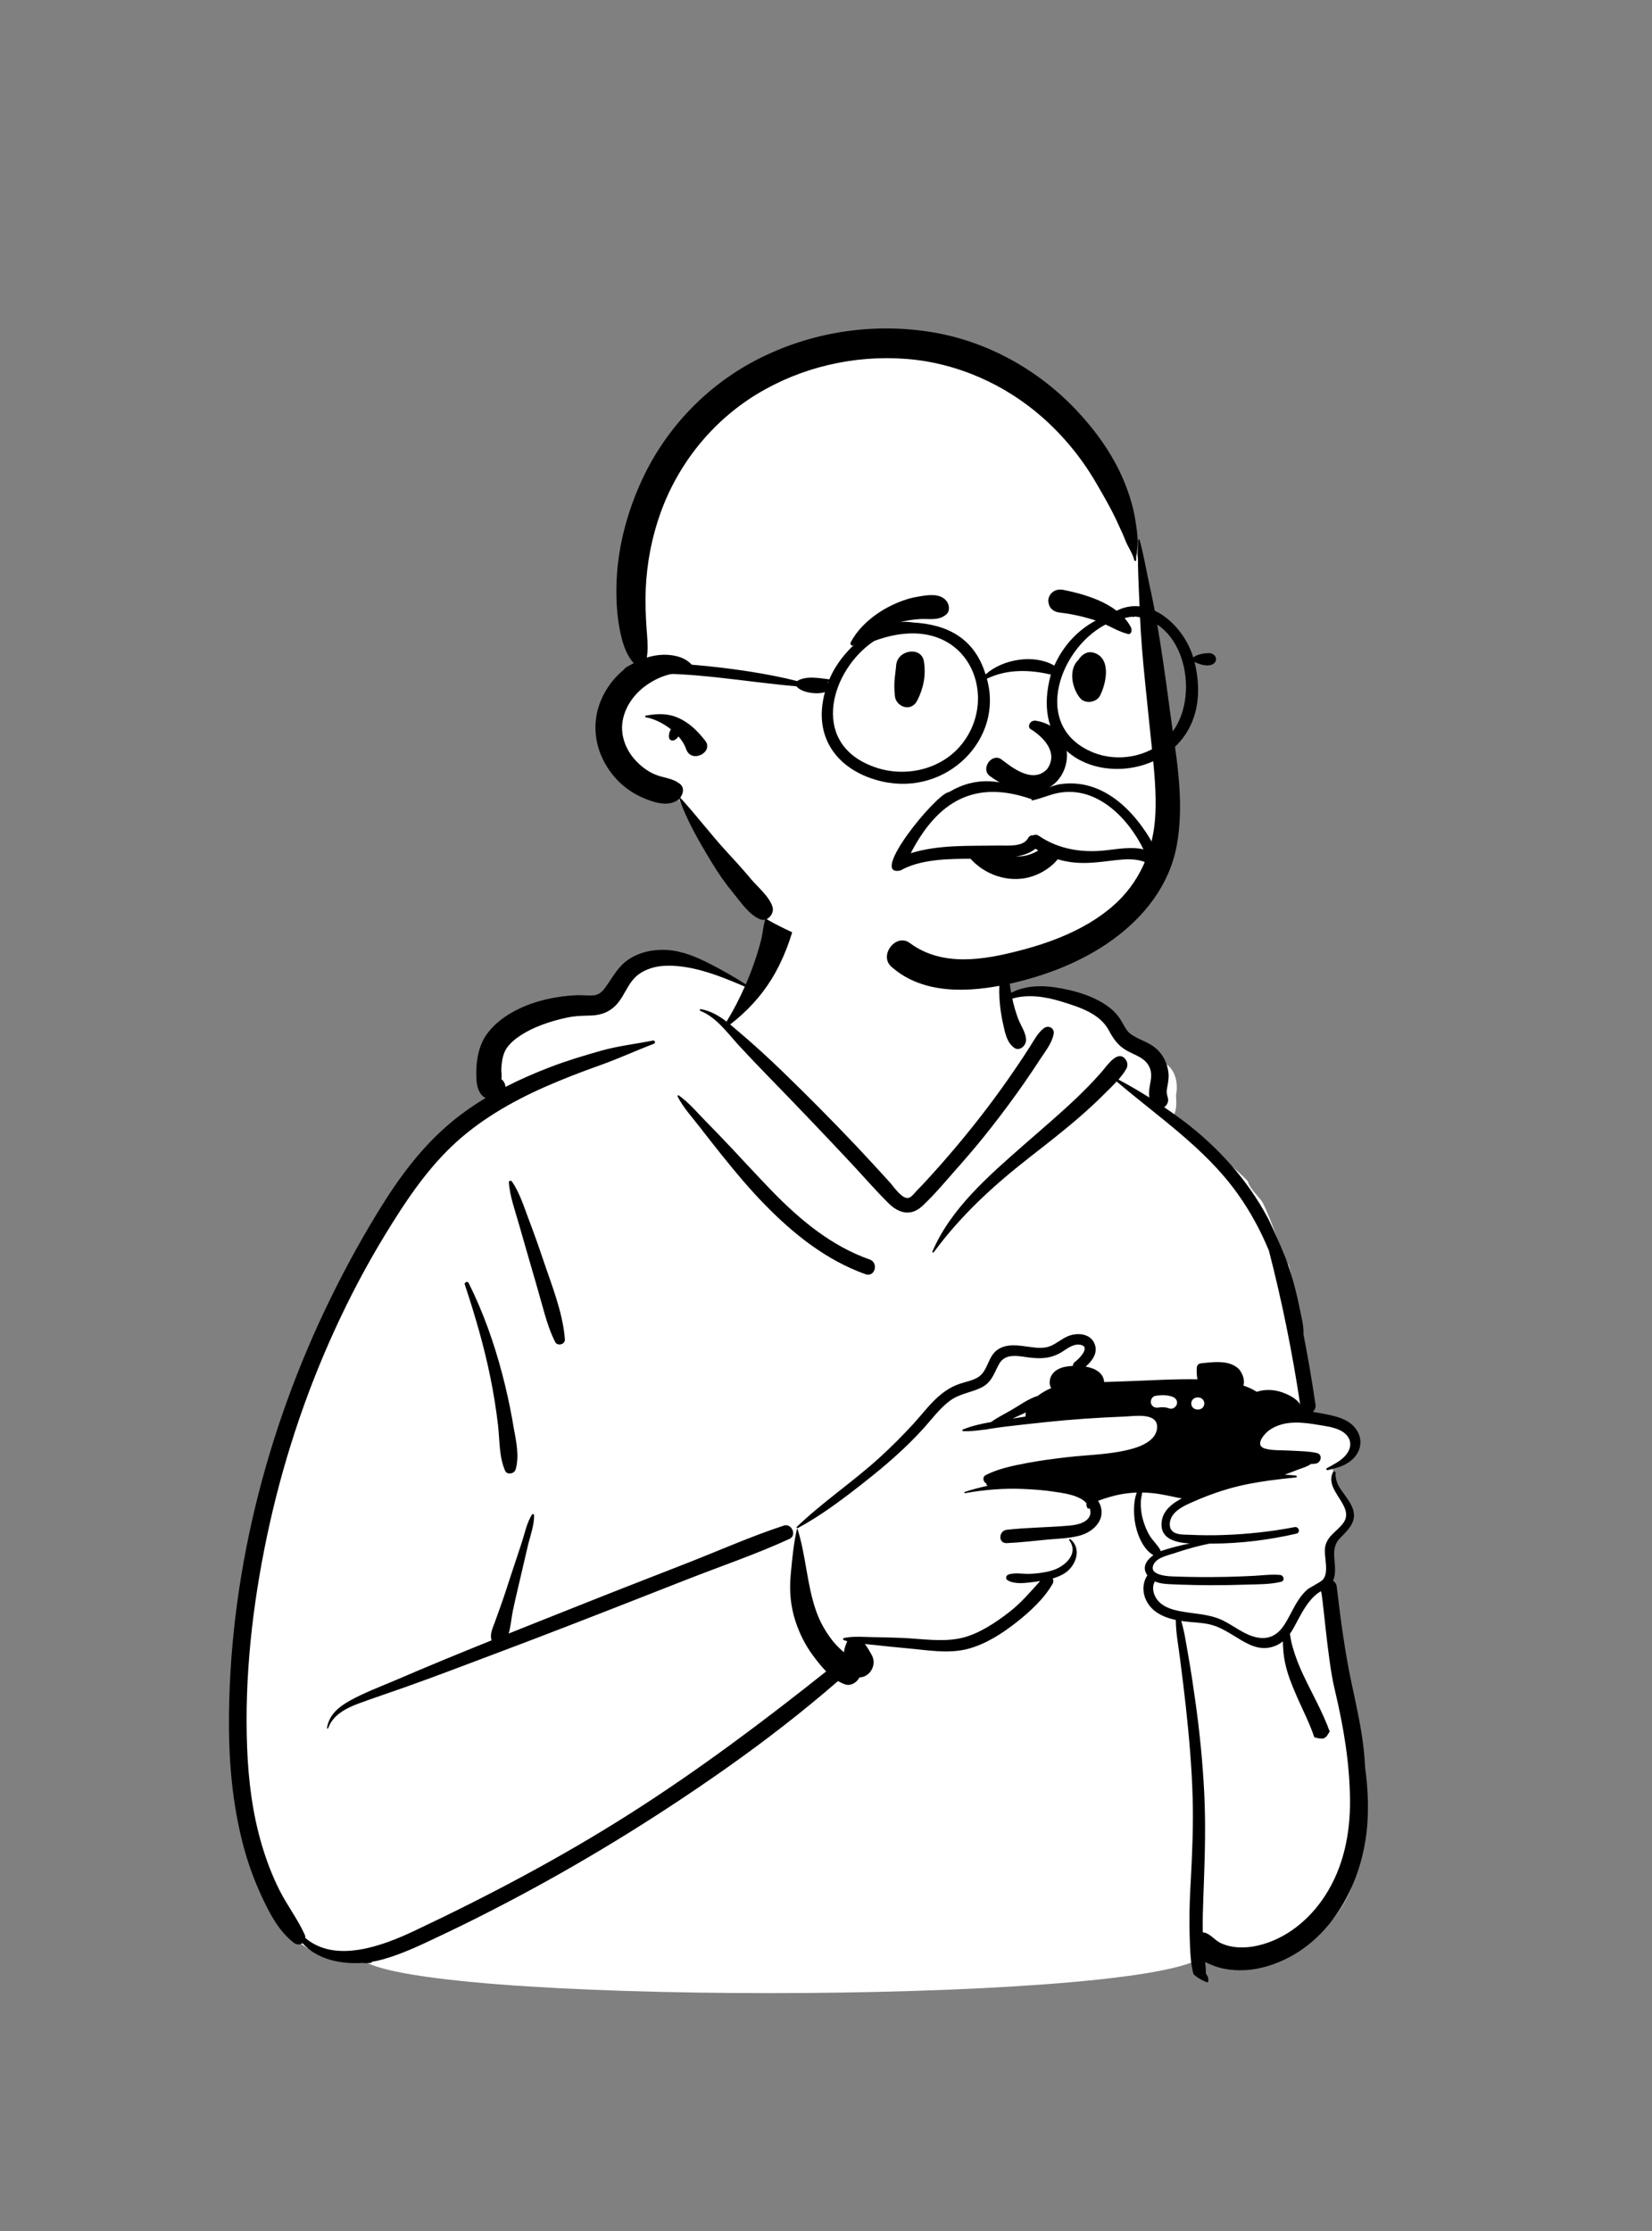 <svg width="40" height="54" viewBox="0 0 40 54" fill="none" xmlns="http://www.w3.org/2000/svg">
<rect x="0" y="0" width="40" height="54" fill="#808080" stroke="none"/>
<g clip-path="url(#clip0_128_263)">
<path fill-rule="evenodd" clip-rule="evenodd" d="M32.687 36.642C32.687 36.347 32.273 35.822 32.272 35.554C32.62 35.493 32.911 35.027 32.834 34.735C32.698 34.633 32.342 34.431 32.195 34.336C31.297 34.363 31.638 33.13 31.537 32.502C31.434 31.889 31.359 31.248 31.209 30.631C30.943 30.137 30.818 29.584 30.564 29.092C30.451 28.93 30.267 28.78 30.213 28.591C29.657 27.991 28.892 27.632 28.262 27.124C28.506 27.047 28.49 26.721 28.474 26.512C28.531 26.239 28.47 25.897 28.218 25.743C28.133 25.469 27.761 25.373 27.544 25.548C27.401 24.915 26.842 24.531 26.256 24.296C26.257 24.294 26.257 24.293 26.258 24.291C25.667 24.059 24.959 23.944 24.37 24.074C24.681 20.649 22.026 20.524 20.679 20.811C19.99 20.959 18.956 21.417 18.721 22.054C18.588 22.414 18.208 23.574 18.154 23.944C17.125 23.364 15.932 22.599 15.04 23.767C14.861 23.97 14.663 24.121 14.396 24.191C13.561 24.405 12.453 24.412 11.979 25.253C11.695 25.774 11.95 26.117 11.874 26.639C8.116 29.246 4.975 38.852 5.681 43.32C5.85 44.92 6.678 47.75 8.723 47.397C9.765 48.524 27.265 48.524 29.069 47.397C30.555 47.781 32.064 47.187 32.687 45.781C33.478 43.854 32.639 41.773 32.491 39.795C32.401 39.296 32.267 38.9 32.195 38.389C32.165 38.176 32.268 37.822 32.195 37.625C32.229 37.498 32.687 36.938 32.687 36.642Z" fill="white"/>
<path fill-rule="evenodd" clip-rule="evenodd" d="M24.415 22.967C24.456 23.142 24.418 23.339 24.425 23.519C24.432 23.69 24.452 23.861 24.483 24.03C24.8 23.865 25.175 23.844 25.536 23.897C26.004 23.965 26.545 24.117 26.912 24.426C27.003 24.502 27.077 24.593 27.14 24.692C27.216 24.812 27.264 24.947 27.383 25.032C27.568 25.165 27.797 25.216 27.975 25.363C28.156 25.512 28.268 25.736 28.292 25.967C28.305 26.089 28.284 26.204 28.261 26.324C28.239 26.432 28.25 26.476 28.279 26.58C28.301 26.661 28.258 26.754 28.188 26.799C28.338 26.901 28.487 27.006 28.633 27.115C29.482 27.753 30.201 28.547 30.698 29.481L30.71 29.504L30.724 29.532C30.846 29.779 31.163 30.499 31.203 30.661C31.231 30.745 31.258 30.83 31.284 30.916C31.351 31.142 31.408 31.371 31.455 31.602L31.468 31.665C31.506 31.859 31.572 32.089 31.561 32.296C31.671 32.861 31.769 33.428 31.852 33.997C31.863 34.072 31.833 34.132 31.787 34.172C31.898 34.19 32.009 34.212 32.119 34.234L32.182 34.247L32.214 34.254C32.442 34.305 32.668 34.379 32.817 34.569C32.978 34.773 32.982 35.037 32.82 35.243C32.682 35.419 32.482 35.502 32.272 35.554C32.231 35.565 32.189 35.574 32.147 35.583C32.119 35.588 32.1 35.55 32.127 35.536L32.172 35.512L32.232 35.479C32.39 35.393 32.554 35.295 32.642 35.14C32.76 34.929 32.666 34.734 32.463 34.627C32.292 34.538 32.081 34.515 31.892 34.484L31.814 34.471C31.616 34.44 31.414 34.42 31.214 34.442C31.039 34.462 30.862 34.521 30.721 34.626L30.708 34.636L30.694 34.648C30.57 34.754 30.392 34.992 30.626 35.061C30.804 35.113 31.022 35.1 31.209 35.11L31.234 35.111C31.391 35.122 31.555 35.122 31.714 35.141C31.771 35.147 31.827 35.156 31.882 35.169C32.04 35.206 31.986 35.413 31.847 35.428C31.813 35.432 31.778 35.434 31.743 35.434C31.652 35.502 31.527 35.533 31.419 35.575C31.316 35.615 31.213 35.655 31.109 35.694C31.199 35.698 31.288 35.705 31.377 35.716C31.406 35.719 31.407 35.758 31.377 35.761C31.163 35.782 30.948 35.805 30.735 35.835C30.404 35.88 30.075 35.941 29.754 36.033C29.519 36.101 29.287 36.182 29.062 36.276L28.994 36.305L28.966 36.317C28.762 36.405 28.498 36.507 28.38 36.7C28.319 36.8 28.292 36.955 28.378 37.051C28.471 37.155 28.665 37.143 28.794 37.148L28.805 37.149C29.079 37.162 29.354 37.164 29.628 37.154C30.204 37.134 30.78 37.072 31.346 36.963C31.45 36.943 31.495 37.097 31.39 37.121C30.723 37.274 30.049 37.358 29.365 37.362L29.29 37.362C29.023 37.413 28.762 37.488 28.503 37.572L28.451 37.59C28.298 37.641 28.037 37.691 27.946 37.842C27.886 37.941 27.907 38.01 27.967 38.056C28.071 38.138 28.293 38.153 28.401 38.157C28.833 38.173 29.266 38.176 29.699 38.167C29.915 38.162 30.132 38.154 30.348 38.143C30.559 38.132 30.785 38.101 30.996 38.121C31.087 38.13 31.117 38.262 31.019 38.286C30.759 38.351 30.467 38.346 30.199 38.354L30.168 38.355C29.88 38.365 29.591 38.37 29.302 38.369C29.055 38.368 28.807 38.363 28.56 38.354L28.342 38.345L28.303 38.343C28.186 38.337 28.067 38.324 27.964 38.277C27.869 38.434 27.94 38.646 28.063 38.771C28.18 38.89 28.349 38.949 28.511 38.985C28.526 38.988 28.542 38.992 28.557 38.995C28.912 39.066 29.275 39.06 29.608 39.221C29.887 39.357 30.143 39.584 30.457 39.637C30.737 39.686 30.941 39.564 31.09 39.338C31.099 39.325 31.107 39.313 31.114 39.301C31.232 39.114 31.317 38.907 31.441 38.724C31.504 38.631 31.575 38.541 31.662 38.468C31.701 38.434 31.976 38.291 32.019 38.247C32.203 38.06 32.04 37.667 32.088 37.432C32.144 37.16 32.387 37.063 32.533 36.852C32.809 36.45 32.05 36.072 32.277 35.632C32.28 35.627 32.284 35.623 32.289 35.62C32.309 35.61 32.34 35.623 32.339 35.649C32.313 35.977 32.63 36.203 32.744 36.487C32.874 36.81 32.666 37.006 32.454 37.222C32.182 37.499 32.374 37.809 32.313 38.143C32.305 38.187 32.292 38.226 32.276 38.26C32.322 38.289 32.358 38.336 32.366 38.402C32.459 39.184 32.56 39.963 32.724 40.734L32.759 40.898L32.806 41.116C32.922 41.663 33.031 42.211 33.052 42.77C33.117 43.242 33.143 43.717 33.104 44.191C32.987 45.636 32.17 47.148 30.685 47.591C30.341 47.694 29.976 47.721 29.624 47.649C29.503 47.624 29.334 47.57 29.181 47.488C29.191 47.585 29.198 47.681 29.201 47.777C29.251 47.832 29.273 47.915 29.245 47.986C29.124 47.947 29.014 47.885 28.915 47.8L28.898 47.785C28.839 47.569 28.822 47.333 28.814 47.106L28.811 47.041C28.809 46.978 28.808 46.917 28.805 46.856C28.793 46.481 28.802 46.105 28.821 45.73L28.836 45.455C28.869 44.811 28.896 44.169 28.878 43.524C28.857 42.781 28.793 42.042 28.712 41.303C28.67 40.922 28.623 40.542 28.574 40.162C28.536 39.855 28.471 39.526 28.47 39.21C28.221 39.158 27.976 39.057 27.823 38.851C27.661 38.632 27.637 38.352 27.781 38.128C27.642 37.939 27.756 37.762 27.928 37.642C27.663 37.495 27.516 37.096 27.477 36.818C27.45 36.627 27.442 36.342 27.524 36.127C27.406 36.131 27.288 36.143 27.169 36.163C27.032 36.187 26.898 36.222 26.766 36.265L26.699 36.287C26.665 36.298 26.627 36.311 26.589 36.327C26.828 36.718 26.521 37.072 26.127 37.173C26.052 37.192 25.975 37.206 25.898 37.217C25.724 37.241 25.546 37.248 25.373 37.264C25.043 37.294 24.71 37.336 24.379 37.35C24.306 37.354 24.259 37.32 24.237 37.273C24.236 37.273 24.236 37.272 24.236 37.271C24.228 37.259 24.223 37.246 24.221 37.232C24.222 37.233 24.224 37.234 24.225 37.234C24.209 37.147 24.262 37.04 24.379 37.027C24.858 36.974 25.343 36.971 25.823 36.932L25.854 36.93C26.005 36.917 26.182 36.893 26.302 36.799C26.413 36.711 26.423 36.597 26.378 36.494C26.378 36.497 26.377 36.5 26.377 36.502C26.373 36.523 26.345 36.522 26.335 36.508C26.308 36.466 26.301 36.425 26.308 36.386C26.274 36.348 26.234 36.314 26.191 36.288C25.997 36.172 25.743 36.14 25.523 36.106C25.282 36.069 25.04 36.051 24.797 36.04C24.319 36.018 23.839 36.056 23.369 36.141C23.349 36.144 23.341 36.117 23.36 36.111C23.544 36.051 23.731 36.001 23.921 35.961C23.916 35.96 23.912 35.959 23.907 35.958C23.891 35.954 23.879 35.934 23.885 35.918C23.885 35.915 23.886 35.913 23.887 35.911C23.807 35.874 23.773 35.751 23.871 35.702C24.175 35.546 24.532 35.476 24.866 35.412C25.187 35.351 25.511 35.309 25.835 35.271C26.383 35.207 26.981 35.209 27.509 35.038L27.53 35.03C27.745 34.957 28.002 34.809 28.017 34.558C28.039 34.179 27.469 34.278 27.232 34.287C26.582 34.312 25.933 34.356 25.287 34.425C25.154 34.439 25.023 34.453 24.891 34.468C24.688 34.49 24.486 34.513 24.284 34.538C24.171 34.552 24.056 34.57 23.94 34.588C23.903 34.597 23.868 34.603 23.832 34.606C23.83 34.606 23.828 34.606 23.826 34.605C23.657 34.628 23.487 34.646 23.322 34.641C23.303 34.641 23.292 34.611 23.311 34.602C23.524 34.513 23.762 34.461 23.999 34.419C24.146 34.311 24.324 34.224 24.47 34.14C24.671 34.025 24.9 33.855 25.128 33.786C25.23 33.706 25.346 33.642 25.453 33.599C25.422 33.552 25.411 33.486 25.417 33.431C25.437 33.233 25.597 33.123 25.782 33.084C25.839 33.073 25.905 33.064 25.976 33.061C25.977 33.024 25.994 32.987 26.031 32.961L26.042 32.952L26.05 32.946C26.174 32.847 26.42 32.566 26.124 32.546C25.966 32.535 25.833 32.649 25.708 32.726C25.447 32.886 25.196 32.894 24.898 32.855L24.765 32.836L24.742 32.833C24.528 32.805 24.31 32.801 24.19 33.017C24.061 33.249 24.016 33.46 23.756 33.588C23.508 33.709 23.233 33.733 23.005 33.901C22.761 34.08 22.578 34.331 22.378 34.554C21.938 35.045 21.434 35.478 20.915 35.886L20.822 35.959C20.344 36.332 19.851 36.699 19.316 36.987C19.312 36.989 19.308 36.989 19.305 36.989C19.291 36.988 19.28 36.97 19.293 36.957C19.918 36.357 20.649 35.87 21.291 35.286C21.576 35.027 21.847 34.755 22.108 34.472C22.335 34.224 22.537 33.945 22.803 33.734C22.932 33.632 23.071 33.553 23.227 33.498C23.373 33.447 23.536 33.421 23.671 33.342C23.933 33.188 23.908 32.823 24.171 32.657C24.396 32.515 24.671 32.567 24.921 32.6L24.951 32.604C25.112 32.626 25.28 32.643 25.434 32.58C25.587 32.518 25.711 32.401 25.865 32.339C26.08 32.252 26.384 32.272 26.494 32.506C26.6 32.728 26.456 32.93 26.288 33.078C26.517 33.119 26.718 33.228 26.735 33.451C26.903 33.446 27.07 33.44 27.238 33.434C27.823 33.414 28.41 33.375 28.995 33.385C28.982 33.327 28.976 33.266 28.975 33.204C28.974 33.17 28.976 33.136 28.979 33.1C28.983 33.041 29.023 33.004 29.082 32.998L29.214 32.984L29.258 32.98C29.506 32.957 29.783 32.952 29.971 33.114C30.073 33.201 30.154 33.402 30.105 33.536C30.22 33.575 30.33 33.625 30.43 33.688C30.629 33.622 30.837 33.63 31.037 33.698L31.061 33.707C31.202 33.758 31.404 33.856 31.481 33.995C31.293 32.741 31.041 31.498 30.724 30.27C30.522 29.78 30.266 29.311 29.956 28.879C29.174 27.789 28.049 27.039 27.038 26.177C26.949 26.274 26.853 26.367 26.763 26.455L26.725 26.493C26.542 26.676 26.351 26.852 26.156 27.022C25.748 27.378 25.319 27.707 24.893 28.041C24.034 28.714 23.257 29.429 22.611 30.308C22.599 30.324 22.567 30.315 22.576 30.294C23.02 29.253 23.938 28.461 24.773 27.727C25.212 27.341 25.661 26.964 26.083 26.56C26.28 26.371 26.471 26.176 26.65 25.972L26.695 25.92C26.813 25.784 27.088 25.369 27.27 25.669C27.308 25.732 27.306 25.812 27.27 25.874C27.218 25.963 27.152 26.049 27.081 26.13C27.336 26.267 27.586 26.412 27.83 26.565C27.816 26.491 27.82 26.41 27.833 26.328L27.837 26.302L27.855 26.201C27.88 26.052 27.893 25.913 27.797 25.767C27.678 25.585 27.452 25.528 27.272 25.423C27.064 25.302 26.956 25.14 26.845 24.934C26.632 24.539 26.152 24.381 25.739 24.254L25.687 24.238C25.305 24.122 24.892 24.059 24.511 24.171C24.546 24.336 24.593 24.498 24.652 24.656C24.714 24.825 24.856 25.012 24.842 25.193C24.832 25.319 24.679 25.454 24.552 25.358C24.373 25.221 24.337 25 24.289 24.789C24.242 24.585 24.213 24.376 24.2 24.167C24.188 23.965 24.197 23.764 24.223 23.564L24.242 23.418L24.247 23.384C24.267 23.235 24.299 23.079 24.383 22.963C24.391 22.952 24.411 22.952 24.415 22.967ZM19.208 22.133C19.211 22.145 19.213 22.156 19.214 22.168C19.227 22.218 19.231 22.266 19.23 22.314C19.231 22.332 19.229 22.349 19.226 22.367C19.219 22.424 19.206 22.482 19.187 22.546C19.147 22.681 19.101 22.816 19.05 22.948C18.949 23.209 18.83 23.458 18.683 23.697C18.417 24.129 18.078 24.487 17.68 24.797C17.755 24.859 17.829 24.923 17.903 24.986C18.262 25.291 18.61 25.609 18.948 25.936C19.548 26.517 20.135 27.108 20.709 27.713C20.992 28.012 21.27 28.315 21.546 28.619L21.555 28.629L21.565 28.641C21.663 28.758 21.859 29.038 22.005 28.993C22.079 28.97 22.157 28.861 22.207 28.809L22.3 28.714C22.331 28.682 22.362 28.65 22.392 28.617C22.931 28.033 23.442 27.426 23.922 26.792C24.155 26.483 24.382 26.168 24.599 25.847C24.712 25.682 24.822 25.516 24.929 25.348C25.034 25.186 25.118 25.012 25.271 24.89C25.384 24.802 25.54 24.883 25.512 25.029C25.467 25.258 25.306 25.452 25.18 25.646C25.053 25.841 24.923 26.034 24.79 26.225C24.534 26.592 24.267 26.952 23.99 27.304C23.752 27.608 23.503 27.904 23.248 28.194L23.178 28.272C22.904 28.582 22.634 28.91 22.331 29.192C22.059 29.445 21.763 29.371 21.515 29.125C21.202 28.815 20.912 28.479 20.611 28.157C20.009 27.514 19.401 26.876 18.787 26.244L18.585 26.036C18.349 25.794 18.115 25.549 17.886 25.3L17.857 25.268C17.596 24.978 17.331 24.616 16.961 24.469C16.934 24.458 16.944 24.42 16.973 24.426C17.21 24.469 17.408 24.587 17.592 24.728C17.758 24.457 17.905 24.172 18.034 23.88L17.951 23.845C17.36 23.593 16.694 23.338 16.06 23.379C15.804 23.396 15.531 23.491 15.355 23.681C15.195 23.853 15.115 24.084 14.969 24.267C14.8 24.477 14.581 24.571 14.312 24.58L14.182 24.584C14.031 24.589 13.887 24.596 13.734 24.629C13.321 24.718 12.885 24.861 12.538 25.107C12.412 25.196 12.283 25.318 12.222 25.453C12.162 25.586 12.144 25.743 12.138 25.887C12.136 25.957 12.157 26.05 12.139 26.117C12.141 26.11 12.142 26.114 12.142 26.122C12.198 26.165 12.235 26.237 12.239 26.308C12.585 26.13 12.943 25.974 13.308 25.834C13.714 25.677 14.132 25.552 14.551 25.433C14.961 25.317 15.39 25.269 15.808 25.186C15.861 25.175 15.88 25.246 15.83 25.265C15.391 25.432 14.966 25.629 14.523 25.786C14.081 25.943 13.641 26.112 13.211 26.301C12.381 26.666 11.578 27.13 10.924 27.759C10.285 28.374 9.792 29.121 9.333 29.872C8.871 30.628 8.459 31.411 8.092 32.217C7.365 33.809 6.821 35.484 6.462 37.194C6.113 38.859 5.918 40.583 5.983 42.284C6.013 43.092 6.113 43.901 6.346 44.678C6.457 45.049 6.596 45.412 6.771 45.758C6.956 46.123 7.206 46.449 7.375 46.82C7.389 46.85 7.394 46.88 7.393 46.907C8.114 47.524 9.242 47.108 10.023 46.74C11.818 45.892 13.58 44.963 15.255 43.898C16.908 42.847 18.474 41.673 20.004 40.456C19.886 40.335 19.781 40.2 19.69 40.078C19.5 39.825 19.358 39.538 19.26 39.24C19.145 38.89 19.11 38.515 19.143 38.15L19.152 38.046C19.183 37.701 19.219 37.35 19.296 37.013C19.296 37.009 19.3 37.007 19.303 37.007C19.307 37.007 19.311 37.009 19.312 37.013C19.519 37.667 19.536 38.369 19.768 39.014C19.861 39.274 20.006 39.524 20.18 39.739C20.255 39.832 20.343 39.913 20.433 39.992C20.439 39.952 20.447 39.912 20.459 39.873L20.469 39.842C20.481 39.804 20.496 39.763 20.516 39.726C20.487 39.717 20.459 39.708 20.431 39.698C20.409 39.69 20.404 39.655 20.431 39.649C20.504 39.632 20.58 39.623 20.657 39.62C20.669 39.618 20.681 39.618 20.693 39.618C20.838 39.614 20.985 39.624 21.124 39.626C21.366 39.63 21.606 39.634 21.847 39.645C22.309 39.665 22.83 39.752 23.284 39.646C23.696 39.55 24.103 39.278 24.434 39.022C24.723 38.799 24.946 38.533 25.186 38.268C25.169 38.271 25.152 38.273 25.135 38.276L24.98 38.297C24.785 38.322 24.553 38.343 24.398 38.25C24.339 38.215 24.356 38.134 24.416 38.112C24.574 38.055 24.77 38.102 24.939 38.094C25.071 38.088 25.205 38.074 25.336 38.047C25.379 38.038 25.421 38.028 25.463 38.016C25.772 37.928 26.135 37.618 25.89 37.28C25.881 37.267 25.891 37.256 25.904 37.253C25.909 37.252 25.915 37.253 25.92 37.258C26.199 37.486 26.054 37.896 25.79 38.072C25.699 38.132 25.596 38.175 25.489 38.206C25.51 38.243 25.514 38.288 25.489 38.331C25.282 38.696 24.932 39.016 24.603 39.274C24.266 39.538 23.877 39.788 23.459 39.904C22.976 40.039 22.446 39.938 21.956 39.895C21.69 39.872 21.426 39.844 21.16 39.814C21.09 39.806 21.016 39.8 20.941 39.793C21.012 39.884 21.067 39.989 21.104 40.053C21.223 40.258 21.113 40.528 20.883 40.591C20.858 40.598 20.834 40.601 20.809 40.602C20.747 40.725 20.599 40.816 20.462 40.769C20.403 40.749 20.346 40.722 20.291 40.689C19.43 41.436 18.524 42.136 17.593 42.793C15.865 44.011 14.054 45.123 12.176 46.101C11.753 46.322 11.327 46.536 10.897 46.742L10.527 46.918C10.118 47.113 9.699 47.306 9.264 47.427C9.179 47.451 9.091 47.47 9 47.484C8.998 47.492 8.998 47.5 8.999 47.508C8.917 47.518 8.846 47.52 8.785 47.513L8.771 47.511C8.238 47.547 7.668 47.419 7.325 47.034C7.267 47.074 7.184 47.078 7.111 47.021C6.741 46.734 6.52 46.298 6.327 45.881C6.131 45.458 5.977 45.018 5.864 44.566C5.638 43.665 5.549 42.735 5.544 41.808C5.527 38.234 6.433 34.63 8.006 31.422C8.405 30.608 8.845 29.81 9.333 29.045C9.82 28.282 10.385 27.573 11.109 27.017C11.318 26.857 11.534 26.711 11.758 26.576C11.608 26.503 11.548 26.316 11.538 26.15C11.514 25.782 11.559 25.357 11.777 25.046C12.084 24.61 12.632 24.341 13.14 24.21C13.406 24.142 13.68 24.102 13.954 24.089C14.095 24.082 14.242 24.105 14.381 24.09C14.504 24.077 14.58 24.004 14.651 23.909C14.832 23.664 14.95 23.408 15.21 23.229C15.477 23.045 15.823 22.974 16.144 22.993C16.519 23.016 16.86 23.161 17.19 23.329C17.488 23.48 17.777 23.647 18.058 23.826C18.11 23.707 18.158 23.586 18.204 23.465C18.291 23.231 18.368 22.989 18.43 22.747C18.492 22.502 18.483 22.178 18.673 21.993C18.837 21.832 19.155 21.895 19.208 22.133ZM31.981 38.515L31.98 38.515C31.596 38.74 31.413 39.301 31.233 39.546C31.247 39.628 31.258 39.712 31.278 39.789C31.325 39.968 31.386 40.145 31.456 40.315C31.581 40.616 31.736 40.902 31.88 41.194C31.996 41.428 32.109 41.667 32.197 41.914C32.188 41.923 32.179 41.934 32.172 41.948C32.076 42.125 32.001 42.091 31.824 42.052L31.824 42.052C31.723 41.746 31.578 41.459 31.447 41.166L31.415 41.095L31.384 41.023C31.274 40.773 31.174 40.52 31.116 40.251C31.079 40.079 31.064 39.903 31.062 39.728C30.966 39.806 30.851 39.862 30.706 39.884C30.396 39.93 30.115 39.738 29.863 39.584L29.806 39.55C29.648 39.455 29.491 39.367 29.308 39.322C29.101 39.271 28.887 39.271 28.677 39.245C28.652 39.241 28.626 39.238 28.601 39.234C28.683 39.503 28.721 39.794 28.77 40.063C28.838 40.44 28.893 40.82 28.946 41.199C29.05 41.934 29.122 42.675 29.159 43.416C29.194 44.134 29.176 44.849 29.15 45.566L29.137 45.916C29.126 46.201 29.118 46.486 29.123 46.771C29.137 46.772 29.151 46.775 29.165 46.778C29.311 46.812 29.41 46.958 29.543 47.024C29.824 47.162 30.163 47.16 30.463 47.09C31.143 46.931 31.709 46.462 32.081 45.889C32.529 45.201 32.693 44.392 32.688 43.583C32.681 42.672 32.532 41.8 32.324 40.921L32.311 40.865C32.136 40.132 32.026 38.522 31.981 38.515ZM12.932 36.677C12.936 36.922 12.835 37.184 12.779 37.422C12.72 37.679 12.66 37.935 12.6 38.191L12.546 38.421C12.5 38.613 12.456 38.804 12.416 38.997C12.383 39.155 12.369 39.364 12.316 39.539C12.955 39.283 13.596 39.03 14.236 38.775C15.024 38.461 15.816 38.155 16.606 37.846C17.393 37.539 18.176 37.189 18.979 36.926C19.17 36.863 19.3 37.164 19.117 37.248C18.301 37.622 17.438 37.914 16.603 38.242L15.394 38.716C14.286 39.15 13.177 39.582 12.063 40C11.304 40.284 10.548 40.577 9.784 40.846C9.42 40.975 9.052 41.097 8.69 41.23C8.386 41.342 8.058 41.508 7.946 41.83C7.94 41.847 7.916 41.84 7.919 41.823C7.964 41.511 8.199 41.316 8.463 41.168C8.814 40.972 9.199 40.829 9.57 40.671L9.62 40.65C10.376 40.324 11.139 40.011 11.903 39.704C11.896 39.685 11.891 39.666 11.891 39.645L11.889 39.646C11.875 39.506 11.939 39.382 11.986 39.252L12.12 38.879C12.209 38.631 12.289 38.38 12.371 38.129C12.457 37.867 12.544 37.606 12.631 37.344C12.704 37.123 12.754 36.859 12.88 36.661C12.895 36.637 12.937 36.65 12.932 36.677ZM27.657 36.126L27.648 36.173C27.637 36.229 27.626 36.285 27.623 36.341C27.616 36.489 27.633 36.636 27.673 36.778C27.712 36.919 27.766 37.054 27.843 37.179C27.916 37.296 28.023 37.388 28.09 37.508C28.097 37.521 28.102 37.534 28.103 37.546C28.129 37.536 28.155 37.526 28.18 37.519C28.386 37.454 28.597 37.4 28.81 37.359L28.776 37.357L28.755 37.355C28.398 37.326 28.061 37.21 28.133 36.798C28.175 36.566 28.36 36.409 28.558 36.299L28.583 36.285C28.593 36.279 28.604 36.273 28.615 36.268C28.436 36.238 28.306 36.201 28.086 36.165C27.943 36.141 27.8 36.128 27.657 36.126ZM11.346 31.052C11.697 31.753 11.961 32.498 12.16 33.255C12.256 33.62 12.338 33.988 12.404 34.36L12.425 34.484L12.437 34.551C12.499 34.883 12.577 35.242 12.486 35.565C12.457 35.67 12.28 35.712 12.23 35.598C12.08 35.253 12.101 34.857 12.058 34.488C12.012 34.101 11.95 33.715 11.872 33.333C11.723 32.599 11.514 31.881 11.28 31.17L11.254 31.09C11.235 31.038 11.321 31.003 11.346 31.052ZM24.84 34.188C24.736 34.236 24.631 34.281 24.539 34.326C24.532 34.329 24.524 34.333 24.517 34.336C24.621 34.319 24.726 34.302 24.831 34.287C24.83 34.253 24.834 34.22 24.84 34.188ZM28.934 33.837C28.919 33.842 28.905 33.85 28.893 33.861L28.887 33.867C28.872 33.88 28.862 33.896 28.856 33.914C28.847 33.931 28.843 33.95 28.843 33.97L28.849 34.009C28.856 34.034 28.868 34.055 28.887 34.074L28.917 34.096C28.937 34.108 28.958 34.115 28.981 34.116L28.991 34.117L29.021 34.117C29.038 34.116 29.054 34.112 29.07 34.104C29.085 34.099 29.099 34.091 29.111 34.08L29.117 34.074C29.132 34.06 29.142 34.045 29.148 34.027C29.156 34.012 29.16 33.996 29.16 33.979L29.16 33.97L29.155 33.931C29.149 33.91 29.139 33.891 29.124 33.874L29.117 33.867L29.087 33.844C29.067 33.833 29.046 33.826 29.023 33.825L29.013 33.824H28.991C28.971 33.824 28.952 33.828 28.934 33.837ZM27.972 33.787C27.894 33.802 27.849 33.896 27.869 33.967C27.891 34.046 27.967 34.081 28.043 34.071L28.051 34.069C28.14 34.053 28.228 34.059 28.313 34.09C28.388 34.118 28.475 34.06 28.495 33.988C28.518 33.907 28.467 33.836 28.392 33.809C28.257 33.759 28.112 33.762 27.972 33.787ZM12.396 28.598C12.575 28.857 12.686 29.202 12.796 29.498L12.807 29.527C12.925 29.838 13.038 30.152 13.143 30.467C13.353 31.096 13.627 31.755 13.678 32.419C13.687 32.542 13.497 32.591 13.442 32.482C13.284 32.17 13.199 31.844 13.105 31.509C13.016 31.189 12.923 30.871 12.83 30.552C12.737 30.234 12.647 29.915 12.555 29.596C12.466 29.286 12.342 28.941 12.321 28.618C12.319 28.576 12.375 28.568 12.396 28.598ZM16.433 26.513C16.672 26.677 16.868 26.916 17.07 27.121C17.275 27.329 17.477 27.539 17.677 27.751C18.012 28.106 18.341 28.466 18.681 28.817C19.358 29.515 20.123 30.157 21.057 30.485C21.283 30.565 21.184 30.923 20.957 30.842C20.002 30.5 19.211 29.867 18.513 29.151C18.151 28.781 17.819 28.385 17.496 27.982C17.345 27.793 17.194 27.604 17.046 27.412L16.958 27.298C16.771 27.055 16.544 26.813 16.407 26.539C16.4 26.523 16.416 26.501 16.433 26.513Z" fill="black"/>
<path fill-rule="evenodd" clip-rule="evenodd" d="M27.619 13.766C27.284 12.372 26.552 11.075 25.381 10.027C21.857 6.584 15.384 8.453 15.414 13.641C15.287 14.247 15.236 14.87 15.278 15.488C15.295 15.752 15.411 16.12 15.255 16.357C14.905 16.801 14.702 17.128 14.821 17.719C14.921 18.234 15.276 18.599 15.755 18.794C16.043 18.875 16.315 19.053 16.422 19.323C17.062 20.481 17.536 21.444 18.544 22.232C18.805 22.435 21.474 23.653 22.354 23.653C24.929 23.653 28.175 22.732 28.229 19.89C28.238 19.265 28.127 18.634 28.057 18.015C27.888 16.601 27.948 15.137 27.619 13.766Z" fill="white"/>
<path fill-rule="evenodd" clip-rule="evenodd" d="M27.561 13.069C27.561 13.052 27.587 13.048 27.591 13.065C27.687 13.4 27.741 13.742 27.816 14.083C27.888 14.411 27.956 14.74 28.013 15.071C28.12 15.696 28.21 16.323 28.294 16.951L28.314 17.108C28.46 18.213 28.701 19.365 28.49 20.477C28.311 21.425 27.709 22.19 26.934 22.75C26.2 23.281 25.31 23.622 24.426 23.815C23.478 24.023 22.354 24.085 21.582 23.398C21.273 23.123 21.694 22.577 22.029 22.825C22.816 23.408 23.817 23.236 24.705 23.004L24.732 22.997C25.512 22.792 26.296 22.481 26.915 21.957C27.599 21.377 27.937 20.572 27.976 19.689C27.998 19.193 27.951 18.698 27.901 18.205L27.895 18.15C27.837 17.587 27.777 17.023 27.721 16.459C27.669 15.945 27.625 15.427 27.602 14.911L27.591 14.65C27.568 14.125 27.538 13.592 27.561 13.069ZM18.331 8.704C19.612 8.045 21.083 7.809 22.509 8.031C23.879 8.243 25.136 8.942 26.076 9.943C26.535 10.432 26.942 10.998 27.202 11.616C27.332 11.923 27.433 12.243 27.487 12.572C27.515 12.741 27.542 12.916 27.547 13.088C27.552 13.246 27.505 13.395 27.51 13.557C27.511 13.582 27.472 13.587 27.466 13.563C27.421 13.383 27.314 13.247 27.247 13.076C27.197 12.948 27.14 12.824 27.081 12.699L27.032 12.593C26.887 12.284 26.714 11.987 26.542 11.692C26.197 11.096 25.755 10.555 25.237 10.099C24.327 9.298 23.16 8.78 21.941 8.687C20.677 8.59 19.394 8.888 18.314 9.548C17.235 10.207 16.418 11.233 15.994 12.413C15.78 13.009 15.662 13.63 15.635 14.261C15.621 14.581 15.634 14.903 15.656 15.222L15.668 15.374C15.681 15.556 15.69 15.738 15.662 15.916C15.857 15.856 16.061 15.831 16.266 15.86C16.571 15.905 16.753 16.028 16.889 16.297C16.896 16.311 16.882 16.325 16.868 16.318C16.691 16.23 16.404 16.276 16.217 16.322C16.022 16.37 15.846 16.453 15.68 16.565C15.373 16.772 15.133 17.093 15.074 17.461C15.017 17.817 15.165 18.177 15.413 18.431C15.54 18.563 15.693 18.676 15.864 18.747C16.072 18.833 16.277 18.83 16.461 18.972C16.574 19.06 16.547 19.21 16.47 19.307C16.857 19.727 17.201 20.186 17.588 20.607C17.768 20.802 17.946 20.998 18.118 21.199L18.182 21.275C18.354 21.48 18.627 21.696 18.706 21.954C18.754 22.114 18.581 22.324 18.405 22.251C18.136 22.139 17.944 21.847 17.762 21.624L17.75 21.609C17.559 21.378 17.389 21.133 17.234 20.877L17.183 20.792C16.903 20.327 16.626 19.844 16.447 19.332C16.435 19.345 16.423 19.355 16.41 19.365C16.152 19.545 15.778 19.406 15.521 19.289C15.279 19.178 15.056 19.012 14.883 18.811C14.506 18.374 14.332 17.808 14.458 17.241C14.565 16.76 14.902 16.293 15.343 16.05C15.139 15.818 15.055 15.505 14.999 15.2C14.927 14.809 14.913 14.409 14.932 14.014C14.971 13.225 15.176 12.448 15.494 11.727C16.062 10.435 17.065 9.355 18.331 8.704ZM15.636 17.322C15.905 17.272 16.155 17.26 16.414 17.372C16.695 17.494 16.893 17.696 17.077 17.931C17.287 18.2 16.75 18.493 16.615 18.137L16.611 18.126C16.575 18.02 16.51 17.918 16.428 17.825C16.403 17.862 16.37 17.895 16.331 17.913C16.284 17.936 16.213 17.921 16.201 17.861C16.189 17.796 16.203 17.716 16.241 17.66L16.246 17.653C16.06 17.505 15.835 17.396 15.636 17.361C15.616 17.358 15.616 17.325 15.636 17.322Z" fill="black"/>
<path fill-rule="evenodd" clip-rule="evenodd" d="M24.052 21.171C23.803 21.071 23.581 20.904 23.419 20.69C23.363 20.616 23.348 20.538 23.36 20.466C23.373 20.385 23.422 20.312 23.487 20.263C23.553 20.214 23.636 20.19 23.716 20.202C23.785 20.213 23.854 20.25 23.909 20.328L23.92 20.344C24.017 20.473 24.142 20.578 24.285 20.646C24.423 20.712 24.578 20.743 24.737 20.725C25.041 20.691 25.251 20.529 25.474 20.308C25.501 20.28 25.529 20.251 25.557 20.222C25.574 20.196 25.599 20.179 25.625 20.17C25.655 20.16 25.689 20.16 25.721 20.171C25.75 20.182 25.777 20.201 25.795 20.227C25.812 20.252 25.822 20.283 25.819 20.318C25.799 20.546 25.677 20.75 25.506 20.911C25.315 21.089 25.062 21.212 24.824 21.255C24.561 21.302 24.294 21.268 24.052 21.171ZM24.947 17.644C25.227 17.811 25.652 18.202 25.352 18.618C24.998 18.984 24.489 18.564 24.238 18.374C24.006 18.227 23.744 18.606 23.96 18.778C25.773 20.104 26.508 17.687 25.089 17.446C24.932 17.42 24.874 17.592 24.947 17.644ZM21.699 16.101C21.73 15.723 22.313 15.637 22.371 16.011C22.423 16.347 22.362 16.655 22.209 16.957C22.063 17.245 21.696 17.111 21.668 16.848C21.631 16.496 21.68 16.337 21.699 16.101ZM26.138 15.934C26.22 15.829 26.337 15.757 26.478 15.797C26.917 15.924 26.788 16.541 26.633 16.841C26.549 17.003 26.278 17.045 26.156 16.901C25.956 16.667 25.861 16.2 26.114 15.97C26.121 15.958 26.129 15.946 26.138 15.934ZM22.203 14.446L22.273 14.434C22.487 14.397 22.754 14.362 22.906 14.533C22.987 14.623 23.014 14.791 22.906 14.878C22.716 15.03 22.505 14.971 22.277 14.984C22.089 14.995 21.908 15.025 21.727 15.076C21.329 15.189 21.005 15.394 20.666 15.619C20.621 15.648 20.576 15.592 20.597 15.551C20.793 15.171 21.173 14.86 21.553 14.67C21.756 14.569 21.978 14.484 22.203 14.446ZM25.738 14.276L25.791 14.287C26.369 14.406 27.12 14.645 27.394 15.206C27.404 15.285 27.393 15.302 27.384 15.313L27.381 15.317C27.374 15.326 27.368 15.339 27.333 15.35C27.324 15.348 27.314 15.345 27.304 15.343C27.179 15.31 27.079 15.266 26.983 15.219L26.879 15.168C26.758 15.11 26.636 15.053 26.507 15.012C26.231 14.923 25.947 14.86 25.659 14.827C25.596 14.82 25.536 14.799 25.489 14.763C25.444 14.729 25.409 14.682 25.394 14.62C25.373 14.539 25.379 14.478 25.423 14.405C25.456 14.351 25.503 14.313 25.557 14.291C25.613 14.269 25.675 14.264 25.738 14.276Z" fill="black"/>
<path fill-rule="evenodd" clip-rule="evenodd" d="M26.373 19.121C25.854 19.035 25.315 19.163 24.815 19.299C24.021 18.784 22.992 19.304 22.423 19.947C22.228 20.106 21.82 20.316 22.035 20.618C21.953 20.832 21.931 20.933 22.1 20.683C23.057 20.792 24.083 20.586 25.029 20.392C25.352 20.499 25.636 20.75 25.991 20.664C26.326 20.734 26.688 20.8 26.991 20.588C27.221 20.578 27.733 20.987 27.725 20.512C27.654 20.056 26.74 19.299 26.373 19.121Z" fill="white"/>
<path fill-rule="evenodd" clip-rule="evenodd" d="M26.762 20.583C26.198 20.645 25.628 20.555 25.156 20.232C25.107 20.198 25.058 20.198 25.019 20.218C24.971 20.213 24.922 20.232 24.893 20.286C24.775 20.511 24.382 20.461 24.167 20.466C23.461 20.479 22.731 20.441 22.052 20.651C22.701 19.397 23.599 18.856 24.989 19.348C24.863 19.448 25.49 19.214 25.545 19.21C26.506 18.972 27.299 19.768 27.687 20.558C27.394 20.489 27.065 20.55 26.762 20.583ZM28.105 20.797C27.68 19.853 26.845 18.816 25.679 18.979C25.439 19.014 25.187 19.175 24.946 19.146C24.249 18.892 23.672 18.762 22.974 19.174C22.677 19.196 21.009 21.237 21.802 21.07C22.775 20.518 24.467 21.038 25.072 20.544C26.258 21.314 27.223 20.478 27.892 20.959C28.008 21.064 28.171 20.933 28.105 20.797Z" fill="black"/>
<path fill-rule="evenodd" clip-rule="evenodd" d="M28.256 17.866C27.807 18.324 27.058 18.456 26.461 18.21C24.927 17.577 25.678 15.603 26.86 15.072C27.008 15.036 27.206 14.95 27.386 14.93C27.402 14.922 27.437 14.945 27.48 14.923C28.784 15.067 29.081 17.067 28.256 17.866ZM23.31 17.983C22.807 18.643 21.871 18.847 21.106 18.54C19.595 17.952 20.131 16.201 21.165 15.515C23.348 14.704 24.25 16.767 23.31 17.983ZM20.035 16.521C20.034 16.521 20.032 16.52 20.031 16.52C20.039 16.516 20.047 16.513 20.055 16.509C20.052 16.516 20.049 16.523 20.047 16.529C20.043 16.527 20.04 16.524 20.035 16.521ZM29.296 15.808C29.172 15.809 28.994 15.829 28.892 15.913C28.641 15.075 27.712 14.299 26.904 14.864C26.268 15.067 25.796 15.515 25.528 16.111C25.044 15.826 24.283 15.948 23.864 16.324C23.589 15.427 22.913 15.113 22.108 15.067C21.23 14.925 20.355 15.767 20.082 16.443C19.855 16.418 19.515 16.346 19.301 16.485C17.915 16.126 15.49 15.927 15.208 16.127C15.008 16.203 14.897 16.672 15.178 16.697C15.422 16.663 15.149 16.354 15.396 16.32C16.709 16.24 17.984 16.501 19.284 16.611C19.4 16.765 19.774 16.816 19.974 16.754C19.66 17.901 20.339 18.682 21.358 18.915C22.936 19.273 24.308 17.879 23.895 16.429C24.373 16.194 24.923 16.204 25.444 16.328C24.574 19.491 29.73 19.349 28.924 16.021C29.46 16.285 29.577 15.861 29.296 15.808Z" fill="black"/>
</g>
<defs>
<clipPath id="clip0_128_263">
<rect width="40" height="54" fill="white"/>
</clipPath>
</defs>
</svg>
